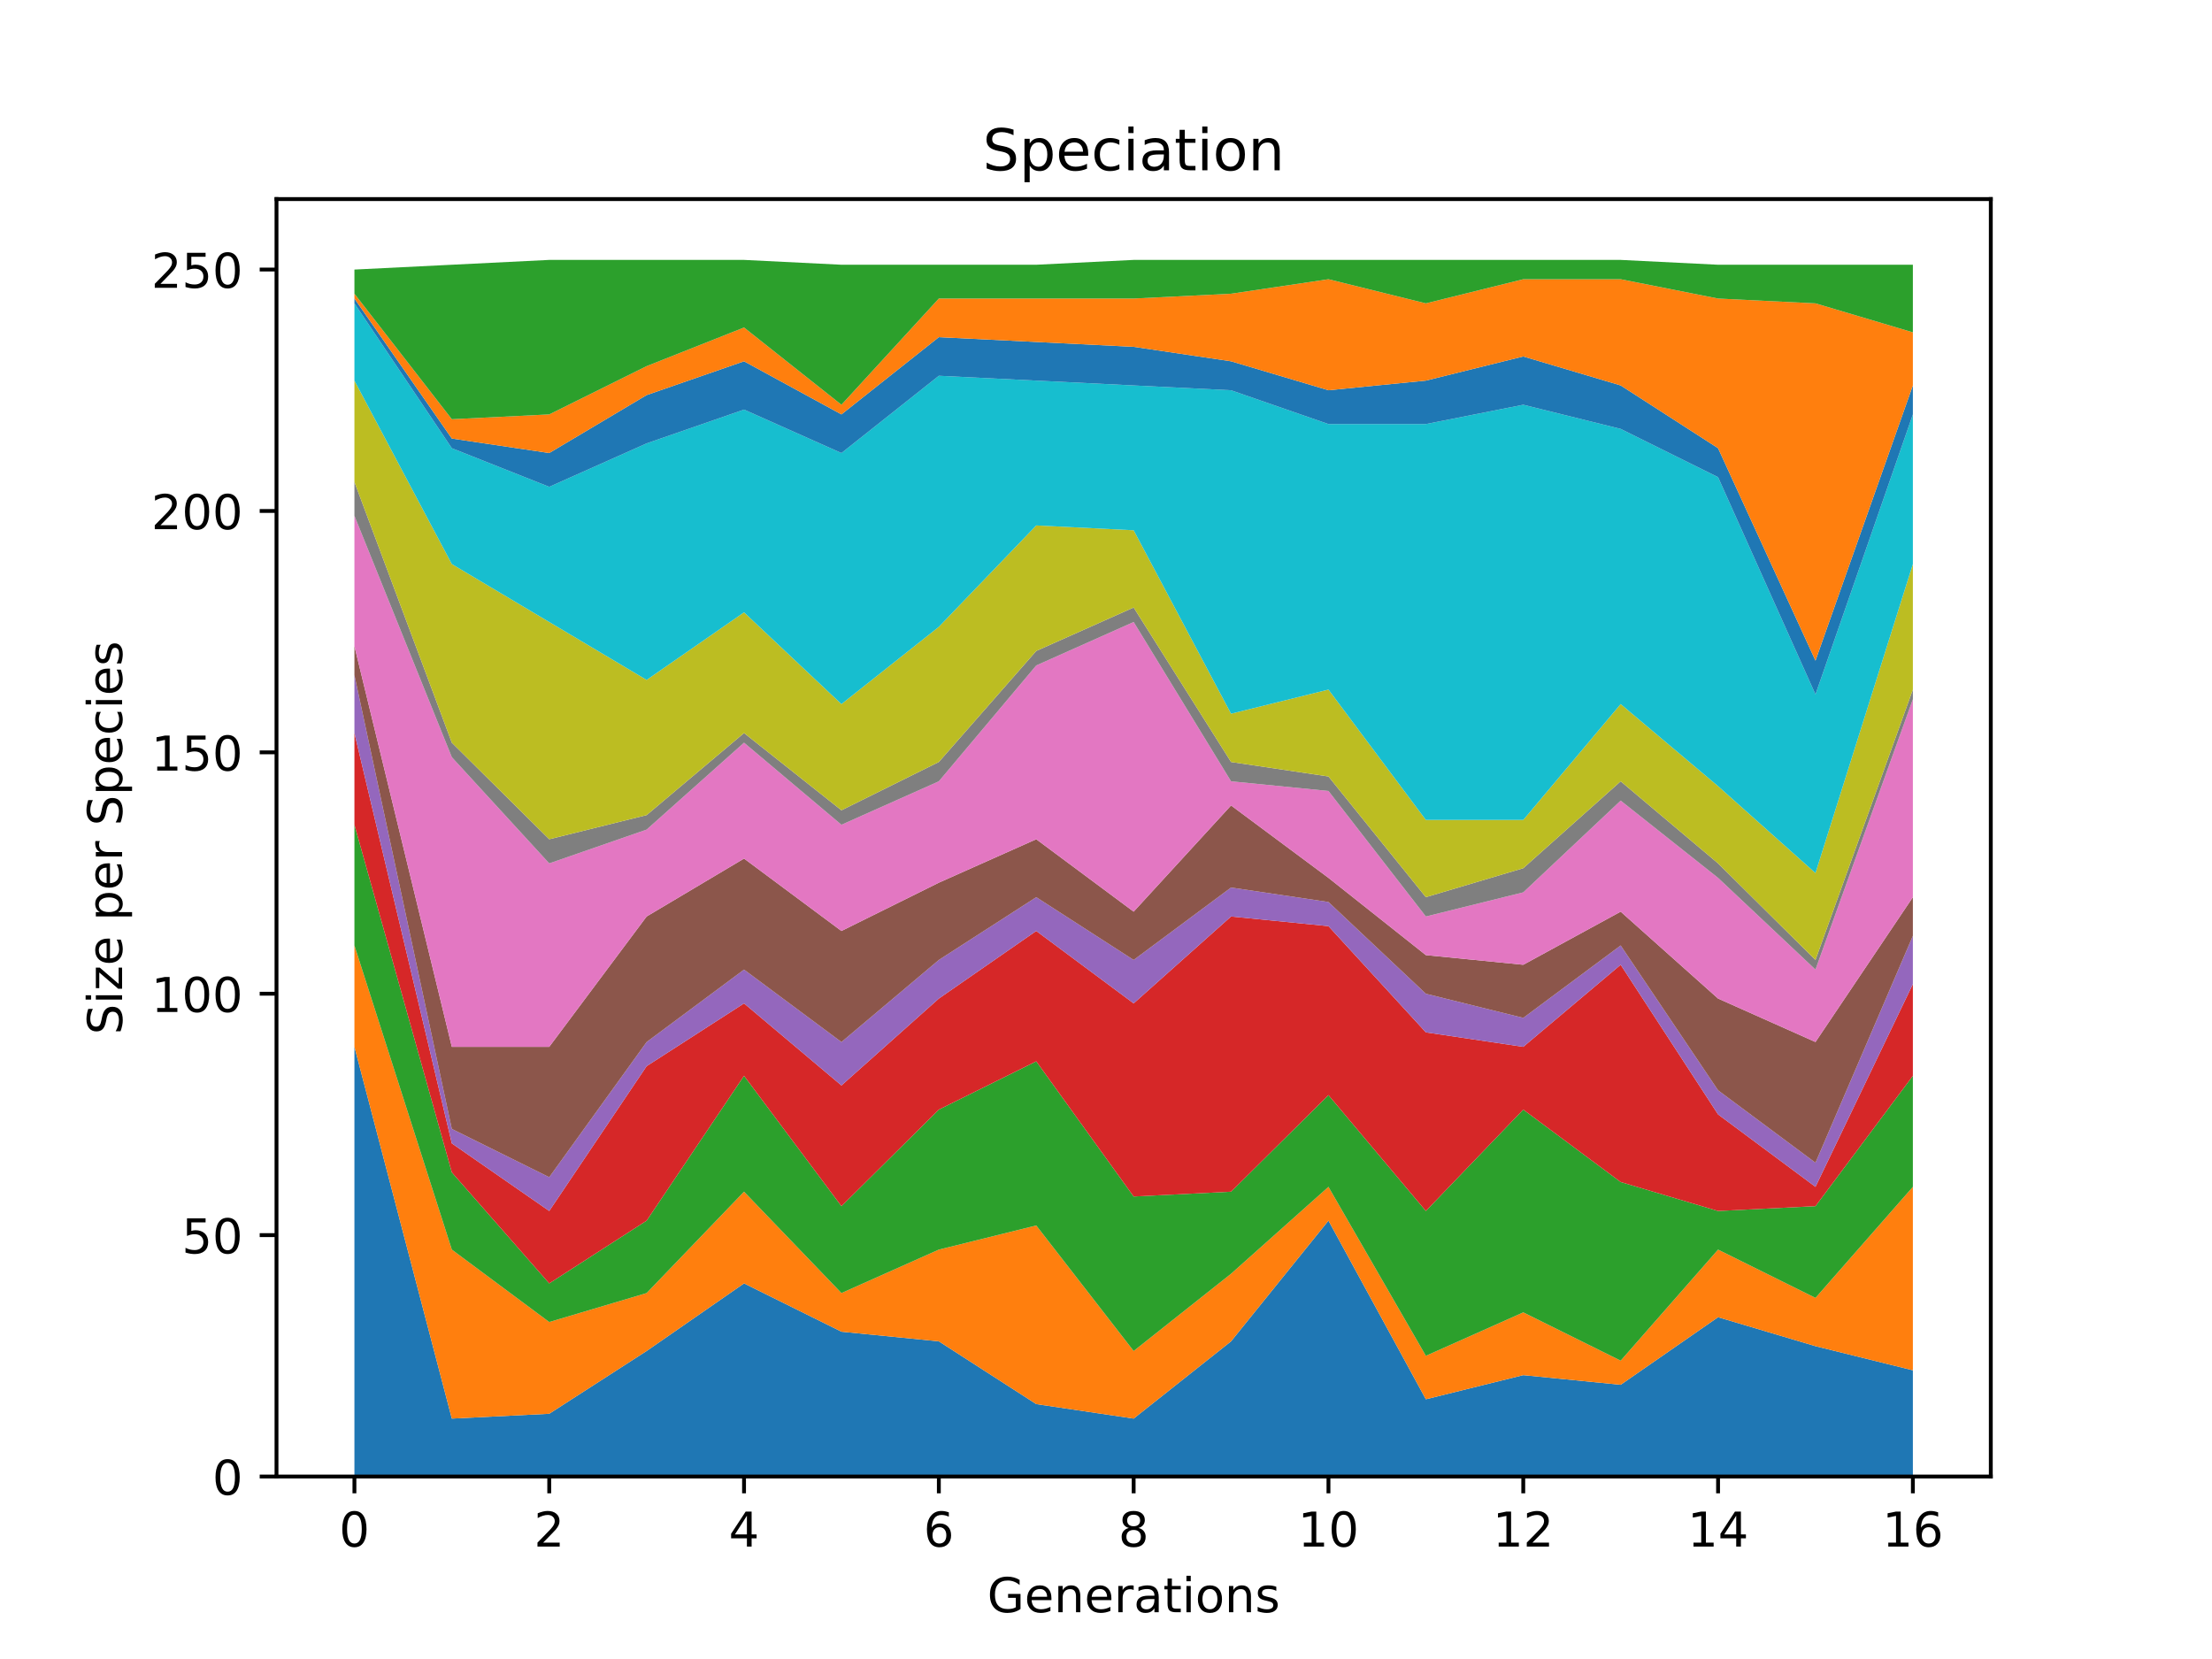 <?xml version="1.0" encoding="utf-8" standalone="no"?>
<!DOCTYPE svg PUBLIC "-//W3C//DTD SVG 1.1//EN"
  "http://www.w3.org/Graphics/SVG/1.1/DTD/svg11.dtd">
<!-- Created with matplotlib (https://matplotlib.org/) -->
<svg height="345.6pt" version="1.1" viewBox="0 0 460.8 345.6" width="460.8pt" xmlns="http://www.w3.org/2000/svg" xmlns:xlink="http://www.w3.org/1999/xlink">
 <defs>
  <style type="text/css">
*{stroke-linecap:butt;stroke-linejoin:round;}
  </style>
 </defs>
 <g id="figure_1">
  <g id="patch_1">
   <path d="M 0 345.6 
L 460.8 345.6 
L 460.8 0 
L 0 0 
z
" style="fill:#ffffff;"/>
  </g>
  <g id="axes_1">
   <g id="patch_2">
    <path d="M 57.6 307.584 
L 414.72 307.584 
L 414.72 41.472 
L 57.6 41.472 
z
" style="fill:#ffffff;"/>
   </g>
   <g id="PolyCollection_1">
    <path clip-path="url(#p63b3512444)" d="M 73.833 218.075 
L 73.833 307.584 
L 94.124 307.584 
L 114.415 307.584 
L 134.705 307.584 
L 154.996 307.584 
L 175.287 307.584 
L 195.578 307.584 
L 215.869 307.584 
L 236.16 307.584 
L 256.451 307.584 
L 276.742 307.584 
L 297.033 307.584 
L 317.324 307.584 
L 337.615 307.584 
L 357.905 307.584 
L 378.196 307.584 
L 398.487 307.584 
L 398.487 285.458 
L 398.487 285.458 
L 378.196 280.43 
L 357.905 274.395 
L 337.615 288.475 
L 317.324 286.464 
L 297.033 291.493 
L 276.742 254.281 
L 256.451 279.424 
L 236.16 295.515 
L 215.869 292.498 
L 195.578 279.424 
L 175.287 277.413 
L 154.996 267.355 
L 134.705 281.435 
L 114.415 294.51 
L 94.124 295.515 
L 73.833 218.075 
z
" style="fill:#1f77b4;"/>
   </g>
   <g id="PolyCollection_2">
    <path clip-path="url(#p63b3512444)" d="M 73.833 196.955 
L 73.833 218.075 
L 94.124 295.515 
L 114.415 294.51 
L 134.705 281.435 
L 154.996 267.355 
L 175.287 277.413 
L 195.578 279.424 
L 215.869 292.498 
L 236.16 295.515 
L 256.451 279.424 
L 276.742 254.281 
L 297.033 291.493 
L 317.324 286.464 
L 337.615 288.475 
L 357.905 274.395 
L 378.196 280.43 
L 398.487 285.458 
L 398.487 247.241 
L 398.487 247.241 
L 378.196 270.373 
L 357.905 260.315 
L 337.615 283.447 
L 317.324 273.39 
L 297.033 282.441 
L 276.742 247.241 
L 256.451 265.344 
L 236.16 281.435 
L 215.869 255.287 
L 195.578 260.315 
L 175.287 269.367 
L 154.996 248.247 
L 134.705 269.367 
L 114.415 275.401 
L 94.124 260.315 
L 73.833 196.955 
z
" style="fill:#ff7f0e;"/>
   </g>
   <g id="PolyCollection_3">
    <path clip-path="url(#p63b3512444)" d="M 73.833 171.813 
L 73.833 196.955 
L 94.124 260.315 
L 114.415 275.401 
L 134.705 269.367 
L 154.996 248.247 
L 175.287 269.367 
L 195.578 260.315 
L 215.869 255.287 
L 236.16 281.435 
L 256.451 265.344 
L 276.742 247.241 
L 297.033 282.441 
L 317.324 273.39 
L 337.615 283.447 
L 357.905 260.315 
L 378.196 270.373 
L 398.487 247.241 
L 398.487 224.11 
L 398.487 224.11 
L 378.196 251.264 
L 357.905 252.27 
L 337.615 246.235 
L 317.324 231.15 
L 297.033 252.27 
L 276.742 228.133 
L 256.451 248.247 
L 236.16 249.253 
L 215.869 221.093 
L 195.578 231.15 
L 175.287 251.264 
L 154.996 224.11 
L 134.705 254.281 
L 114.415 267.355 
L 94.124 244.224 
L 73.833 171.813 
z
" style="fill:#2ca02c;"/>
   </g>
   <g id="PolyCollection_4">
    <path clip-path="url(#p63b3512444)" d="M 73.833 152.704 
L 73.833 171.813 
L 94.124 244.224 
L 114.415 267.355 
L 134.705 254.281 
L 154.996 224.11 
L 175.287 251.264 
L 195.578 231.15 
L 215.869 221.093 
L 236.16 249.253 
L 256.451 248.247 
L 276.742 228.133 
L 297.033 252.27 
L 317.324 231.15 
L 337.615 246.235 
L 357.905 252.27 
L 378.196 251.264 
L 398.487 224.11 
L 398.487 205.001 
L 398.487 205.001 
L 378.196 247.241 
L 357.905 232.155 
L 337.615 200.978 
L 317.324 218.075 
L 297.033 215.058 
L 276.742 192.933 
L 256.451 190.921 
L 236.16 209.024 
L 215.869 193.938 
L 195.578 208.018 
L 175.287 226.121 
L 154.996 209.024 
L 134.705 222.098 
L 114.415 252.27 
L 94.124 238.19 
L 73.833 152.704 
z
" style="fill:#d62728;"/>
   </g>
   <g id="PolyCollection_5">
    <path clip-path="url(#p63b3512444)" d="M 73.833 140.635 
L 73.833 152.704 
L 94.124 238.19 
L 114.415 252.27 
L 134.705 222.098 
L 154.996 209.024 
L 175.287 226.121 
L 195.578 208.018 
L 215.869 193.938 
L 236.16 209.024 
L 256.451 190.921 
L 276.742 192.933 
L 297.033 215.058 
L 317.324 218.075 
L 337.615 200.978 
L 357.905 232.155 
L 378.196 247.241 
L 398.487 205.001 
L 398.487 194.944 
L 398.487 194.944 
L 378.196 242.213 
L 357.905 227.127 
L 337.615 196.955 
L 317.324 212.041 
L 297.033 207.013 
L 276.742 187.904 
L 256.451 184.887 
L 236.16 199.973 
L 215.869 186.898 
L 195.578 199.973 
L 175.287 217.07 
L 154.996 201.984 
L 134.705 217.07 
L 114.415 245.23 
L 94.124 235.173 
L 73.833 140.635 
z
" style="fill:#9467bd;"/>
   </g>
   <g id="PolyCollection_6">
    <path clip-path="url(#p63b3512444)" d="M 73.833 134.601 
L 73.833 140.635 
L 94.124 235.173 
L 114.415 245.23 
L 134.705 217.07 
L 154.996 201.984 
L 175.287 217.07 
L 195.578 199.973 
L 215.869 186.898 
L 236.16 199.973 
L 256.451 184.887 
L 276.742 187.904 
L 297.033 207.013 
L 317.324 212.041 
L 337.615 196.955 
L 357.905 227.127 
L 378.196 242.213 
L 398.487 194.944 
L 398.487 186.898 
L 398.487 186.898 
L 378.196 217.07 
L 357.905 208.018 
L 337.615 189.915 
L 317.324 200.978 
L 297.033 198.967 
L 276.742 182.875 
L 256.451 167.79 
L 236.16 189.915 
L 215.869 174.83 
L 195.578 183.881 
L 175.287 193.938 
L 154.996 178.853 
L 134.705 190.921 
L 114.415 218.075 
L 94.124 218.075 
L 73.833 134.601 
z
" style="fill:#8c564b;"/>
   </g>
   <g id="PolyCollection_7">
    <path clip-path="url(#p63b3512444)" d="M 73.833 107.447 
L 73.833 134.601 
L 94.124 218.075 
L 114.415 218.075 
L 134.705 190.921 
L 154.996 178.853 
L 175.287 193.938 
L 195.578 183.881 
L 215.869 174.83 
L 236.16 189.915 
L 256.451 167.79 
L 276.742 182.875 
L 297.033 198.967 
L 317.324 200.978 
L 337.615 189.915 
L 357.905 208.018 
L 378.196 217.07 
L 398.487 186.898 
L 398.487 145.664 
L 398.487 145.664 
L 378.196 201.984 
L 357.905 182.875 
L 337.615 166.784 
L 317.324 185.893 
L 297.033 190.921 
L 276.742 164.773 
L 256.451 162.761 
L 236.16 129.573 
L 215.869 138.624 
L 195.578 162.761 
L 175.287 171.813 
L 154.996 154.715 
L 134.705 172.818 
L 114.415 179.858 
L 94.124 157.733 
L 73.833 107.447 
z
" style="fill:#e377c2;"/>
   </g>
   <g id="PolyCollection_8">
    <path clip-path="url(#p63b3512444)" d="M 73.833 100.407 
L 73.833 107.447 
L 94.124 157.733 
L 114.415 179.858 
L 134.705 172.818 
L 154.996 154.715 
L 175.287 171.813 
L 195.578 162.761 
L 215.869 138.624 
L 236.16 129.573 
L 256.451 162.761 
L 276.742 164.773 
L 297.033 190.921 
L 317.324 185.893 
L 337.615 166.784 
L 357.905 182.875 
L 378.196 201.984 
L 398.487 145.664 
L 398.487 143.653 
L 398.487 143.653 
L 378.196 199.973 
L 357.905 179.858 
L 337.615 162.761 
L 317.324 180.864 
L 297.033 186.898 
L 276.742 161.755 
L 256.451 158.738 
L 236.16 126.555 
L 215.869 135.607 
L 195.578 158.738 
L 175.287 168.795 
L 154.996 152.704 
L 134.705 169.801 
L 114.415 174.83 
L 94.124 154.715 
L 73.833 100.407 
z
" style="fill:#7f7f7f;"/>
   </g>
   <g id="PolyCollection_9">
    <path clip-path="url(#p63b3512444)" d="M 73.833 79.287 
L 73.833 100.407 
L 94.124 154.715 
L 114.415 174.83 
L 134.705 169.801 
L 154.996 152.704 
L 175.287 168.795 
L 195.578 158.738 
L 215.869 135.607 
L 236.16 126.555 
L 256.451 158.738 
L 276.742 161.755 
L 297.033 186.898 
L 317.324 180.864 
L 337.615 162.761 
L 357.905 179.858 
L 378.196 199.973 
L 398.487 143.653 
L 398.487 117.504 
L 398.487 117.504 
L 378.196 181.87 
L 357.905 163.767 
L 337.615 146.67 
L 317.324 170.807 
L 297.033 170.807 
L 276.742 143.653 
L 256.451 148.681 
L 236.16 110.464 
L 215.869 109.458 
L 195.578 130.578 
L 175.287 146.67 
L 154.996 127.561 
L 134.705 141.641 
L 114.415 129.573 
L 94.124 117.504 
L 73.833 79.287 
z
" style="fill:#bcbd22;"/>
   </g>
   <g id="PolyCollection_10">
    <path clip-path="url(#p63b3512444)" d="M 73.833 63.195 
L 73.833 79.287 
L 94.124 117.504 
L 114.415 129.573 
L 134.705 141.641 
L 154.996 127.561 
L 175.287 146.67 
L 195.578 130.578 
L 215.869 109.458 
L 236.16 110.464 
L 256.451 148.681 
L 276.742 143.653 
L 297.033 170.807 
L 317.324 170.807 
L 337.615 146.67 
L 357.905 163.767 
L 378.196 181.87 
L 398.487 117.504 
L 398.487 86.327 
L 398.487 86.327 
L 378.196 144.658 
L 357.905 99.401 
L 337.615 89.344 
L 317.324 84.315 
L 297.033 88.338 
L 276.742 88.338 
L 256.451 81.298 
L 236.16 80.293 
L 215.869 79.287 
L 195.578 78.281 
L 175.287 94.373 
L 154.996 85.321 
L 134.705 92.361 
L 114.415 101.413 
L 94.124 93.367 
L 73.833 63.195 
z
" style="fill:#17becf;"/>
   </g>
   <g id="PolyCollection_11">
    <path clip-path="url(#p63b3512444)" d="M 73.833 62.19 
L 73.833 63.195 
L 94.124 93.367 
L 114.415 101.413 
L 134.705 92.361 
L 154.996 85.321 
L 175.287 94.373 
L 195.578 78.281 
L 215.869 79.287 
L 236.16 80.293 
L 256.451 81.298 
L 276.742 88.338 
L 297.033 88.338 
L 317.324 84.315 
L 337.615 89.344 
L 357.905 99.401 
L 378.196 144.658 
L 398.487 86.327 
L 398.487 80.293 
L 398.487 80.293 
L 378.196 137.618 
L 357.905 93.367 
L 337.615 80.293 
L 317.324 74.258 
L 297.033 79.287 
L 276.742 81.298 
L 256.451 75.264 
L 236.16 72.247 
L 215.869 71.241 
L 195.578 70.235 
L 175.287 86.327 
L 154.996 75.264 
L 134.705 82.304 
L 114.415 94.373 
L 94.124 91.355 
L 73.833 62.19 
z
" style="fill:#1f77b4;"/>
   </g>
   <g id="PolyCollection_12">
    <path clip-path="url(#p63b3512444)" d="M 73.833 61.184 
L 73.833 62.19 
L 94.124 91.355 
L 114.415 94.373 
L 134.705 82.304 
L 154.996 75.264 
L 175.287 86.327 
L 195.578 70.235 
L 215.869 71.241 
L 236.16 72.247 
L 256.451 75.264 
L 276.742 81.298 
L 297.033 79.287 
L 317.324 74.258 
L 337.615 80.293 
L 357.905 93.367 
L 378.196 137.618 
L 398.487 80.293 
L 398.487 69.23 
L 398.487 69.23 
L 378.196 63.195 
L 357.905 62.19 
L 337.615 58.167 
L 317.324 58.167 
L 297.033 63.195 
L 276.742 58.167 
L 256.451 61.184 
L 236.16 62.19 
L 215.869 62.19 
L 195.578 62.19 
L 175.287 84.315 
L 154.996 68.224 
L 134.705 76.27 
L 114.415 86.327 
L 94.124 87.333 
L 73.833 61.184 
z
" style="fill:#ff7f0e;"/>
   </g>
   <g id="PolyCollection_13">
    <path clip-path="url(#p63b3512444)" d="M 73.833 56.155 
L 73.833 61.184 
L 94.124 87.333 
L 114.415 86.327 
L 134.705 76.27 
L 154.996 68.224 
L 175.287 84.315 
L 195.578 62.19 
L 215.869 62.19 
L 236.16 62.19 
L 256.451 61.184 
L 276.742 58.167 
L 297.033 63.195 
L 317.324 58.167 
L 337.615 58.167 
L 357.905 62.19 
L 378.196 63.195 
L 398.487 69.23 
L 398.487 55.15 
L 398.487 55.15 
L 378.196 55.15 
L 357.905 55.15 
L 337.615 54.144 
L 317.324 54.144 
L 297.033 54.144 
L 276.742 54.144 
L 256.451 54.144 
L 236.16 54.144 
L 215.869 55.15 
L 195.578 55.15 
L 175.287 55.15 
L 154.996 54.144 
L 134.705 54.144 
L 114.415 54.144 
L 94.124 55.15 
L 73.833 56.155 
z
" style="fill:#2ca02c;"/>
   </g>
   <g id="matplotlib.axis_1">
    <g id="xtick_1">
     <g id="line2d_1">
      <defs>
       <path d="M 0 0 
L 0 3.5 
" id="ma7f9afbc39" style="stroke:#000000;stroke-width:0.8;"/>
      </defs>
      <g>
       <use style="stroke:#000000;stroke-width:0.8;" x="73.833" xlink:href="#ma7f9afbc39" y="307.584"/>
      </g>
     </g>
     <g id="text_1">
      <!-- 0 -->
      <defs>
       <path d="M 31.781 66.406 
Q 24.172 66.406 20.328 58.906 
Q 16.5 51.422 16.5 36.375 
Q 16.5 21.391 20.328 13.891 
Q 24.172 6.391 31.781 6.391 
Q 39.453 6.391 43.281 13.891 
Q 47.125 21.391 47.125 36.375 
Q 47.125 51.422 43.281 58.906 
Q 39.453 66.406 31.781 66.406 
z
M 31.781 74.219 
Q 44.047 74.219 50.516 64.516 
Q 56.984 54.828 56.984 36.375 
Q 56.984 17.969 50.516 8.266 
Q 44.047 -1.422 31.781 -1.422 
Q 19.531 -1.422 13.062 8.266 
Q 6.594 17.969 6.594 36.375 
Q 6.594 54.828 13.062 64.516 
Q 19.531 74.219 31.781 74.219 
z
" id="DejaVuSans-48"/>
      </defs>
      <g transform="translate(70.651 322.182)scale(0.1 -0.1)">
       <use xlink:href="#DejaVuSans-48"/>
      </g>
     </g>
    </g>
    <g id="xtick_2">
     <g id="line2d_2">
      <g>
       <use style="stroke:#000000;stroke-width:0.8;" x="114.415" xlink:href="#ma7f9afbc39" y="307.584"/>
      </g>
     </g>
     <g id="text_2">
      <!-- 2 -->
      <defs>
       <path d="M 19.188 8.297 
L 53.609 8.297 
L 53.609 0 
L 7.328 0 
L 7.328 8.297 
Q 12.938 14.109 22.625 23.891 
Q 32.328 33.688 34.812 36.531 
Q 39.547 41.844 41.422 45.531 
Q 43.312 49.219 43.312 52.781 
Q 43.312 58.594 39.234 62.25 
Q 35.156 65.922 28.609 65.922 
Q 23.969 65.922 18.812 64.312 
Q 13.672 62.703 7.812 59.422 
L 7.812 69.391 
Q 13.766 71.781 18.938 73 
Q 24.125 74.219 28.422 74.219 
Q 39.75 74.219 46.484 68.547 
Q 53.219 62.891 53.219 53.422 
Q 53.219 48.922 51.531 44.891 
Q 49.859 40.875 45.406 35.406 
Q 44.188 33.984 37.641 27.219 
Q 31.109 20.453 19.188 8.297 
z
" id="DejaVuSans-50"/>
      </defs>
      <g transform="translate(111.233 322.182)scale(0.1 -0.1)">
       <use xlink:href="#DejaVuSans-50"/>
      </g>
     </g>
    </g>
    <g id="xtick_3">
     <g id="line2d_3">
      <g>
       <use style="stroke:#000000;stroke-width:0.8;" x="154.996" xlink:href="#ma7f9afbc39" y="307.584"/>
      </g>
     </g>
     <g id="text_3">
      <!-- 4 -->
      <defs>
       <path d="M 37.797 64.312 
L 12.891 25.391 
L 37.797 25.391 
z
M 35.203 72.906 
L 47.609 72.906 
L 47.609 25.391 
L 58.016 25.391 
L 58.016 17.188 
L 47.609 17.188 
L 47.609 0 
L 37.797 0 
L 37.797 17.188 
L 4.891 17.188 
L 4.891 26.703 
z
" id="DejaVuSans-52"/>
      </defs>
      <g transform="translate(151.815 322.182)scale(0.1 -0.1)">
       <use xlink:href="#DejaVuSans-52"/>
      </g>
     </g>
    </g>
    <g id="xtick_4">
     <g id="line2d_4">
      <g>
       <use style="stroke:#000000;stroke-width:0.8;" x="195.578" xlink:href="#ma7f9afbc39" y="307.584"/>
      </g>
     </g>
     <g id="text_4">
      <!-- 6 -->
      <defs>
       <path d="M 33.016 40.375 
Q 26.375 40.375 22.484 35.828 
Q 18.609 31.297 18.609 23.391 
Q 18.609 15.531 22.484 10.953 
Q 26.375 6.391 33.016 6.391 
Q 39.656 6.391 43.531 10.953 
Q 47.406 15.531 47.406 23.391 
Q 47.406 31.297 43.531 35.828 
Q 39.656 40.375 33.016 40.375 
z
M 52.594 71.297 
L 52.594 62.312 
Q 48.875 64.062 45.094 64.984 
Q 41.312 65.922 37.594 65.922 
Q 27.828 65.922 22.672 59.328 
Q 17.531 52.734 16.797 39.406 
Q 19.672 43.656 24.016 45.922 
Q 28.375 48.188 33.594 48.188 
Q 44.578 48.188 50.953 41.516 
Q 57.328 34.859 57.328 23.391 
Q 57.328 12.156 50.688 5.359 
Q 44.047 -1.422 33.016 -1.422 
Q 20.359 -1.422 13.672 8.266 
Q 6.984 17.969 6.984 36.375 
Q 6.984 53.656 15.188 63.938 
Q 23.391 74.219 37.203 74.219 
Q 40.922 74.219 44.703 73.484 
Q 48.484 72.75 52.594 71.297 
z
" id="DejaVuSans-54"/>
      </defs>
      <g transform="translate(192.397 322.182)scale(0.1 -0.1)">
       <use xlink:href="#DejaVuSans-54"/>
      </g>
     </g>
    </g>
    <g id="xtick_5">
     <g id="line2d_5">
      <g>
       <use style="stroke:#000000;stroke-width:0.8;" x="236.16" xlink:href="#ma7f9afbc39" y="307.584"/>
      </g>
     </g>
     <g id="text_5">
      <!-- 8 -->
      <defs>
       <path d="M 31.781 34.625 
Q 24.75 34.625 20.719 30.859 
Q 16.703 27.094 16.703 20.516 
Q 16.703 13.922 20.719 10.156 
Q 24.75 6.391 31.781 6.391 
Q 38.812 6.391 42.859 10.172 
Q 46.922 13.969 46.922 20.516 
Q 46.922 27.094 42.891 30.859 
Q 38.875 34.625 31.781 34.625 
z
M 21.922 38.812 
Q 15.578 40.375 12.031 44.719 
Q 8.5 49.078 8.5 55.328 
Q 8.5 64.062 14.719 69.141 
Q 20.953 74.219 31.781 74.219 
Q 42.672 74.219 48.875 69.141 
Q 55.078 64.062 55.078 55.328 
Q 55.078 49.078 51.531 44.719 
Q 48 40.375 41.703 38.812 
Q 48.828 37.156 52.797 32.312 
Q 56.781 27.484 56.781 20.516 
Q 56.781 9.906 50.312 4.234 
Q 43.844 -1.422 31.781 -1.422 
Q 19.734 -1.422 13.25 4.234 
Q 6.781 9.906 6.781 20.516 
Q 6.781 27.484 10.781 32.312 
Q 14.797 37.156 21.922 38.812 
z
M 18.312 54.391 
Q 18.312 48.734 21.844 45.562 
Q 25.391 42.391 31.781 42.391 
Q 38.141 42.391 41.719 45.562 
Q 45.312 48.734 45.312 54.391 
Q 45.312 60.062 41.719 63.234 
Q 38.141 66.406 31.781 66.406 
Q 25.391 66.406 21.844 63.234 
Q 18.312 60.062 18.312 54.391 
z
" id="DejaVuSans-56"/>
      </defs>
      <g transform="translate(232.979 322.182)scale(0.1 -0.1)">
       <use xlink:href="#DejaVuSans-56"/>
      </g>
     </g>
    </g>
    <g id="xtick_6">
     <g id="line2d_6">
      <g>
       <use style="stroke:#000000;stroke-width:0.8;" x="276.742" xlink:href="#ma7f9afbc39" y="307.584"/>
      </g>
     </g>
     <g id="text_6">
      <!-- 10 -->
      <defs>
       <path d="M 12.406 8.297 
L 28.516 8.297 
L 28.516 63.922 
L 10.984 60.406 
L 10.984 69.391 
L 28.422 72.906 
L 38.281 72.906 
L 38.281 8.297 
L 54.391 8.297 
L 54.391 0 
L 12.406 0 
z
" id="DejaVuSans-49"/>
      </defs>
      <g transform="translate(270.379 322.182)scale(0.1 -0.1)">
       <use xlink:href="#DejaVuSans-49"/>
       <use x="63.623" xlink:href="#DejaVuSans-48"/>
      </g>
     </g>
    </g>
    <g id="xtick_7">
     <g id="line2d_7">
      <g>
       <use style="stroke:#000000;stroke-width:0.8;" x="317.324" xlink:href="#ma7f9afbc39" y="307.584"/>
      </g>
     </g>
     <g id="text_7">
      <!-- 12 -->
      <g transform="translate(310.961 322.182)scale(0.1 -0.1)">
       <use xlink:href="#DejaVuSans-49"/>
       <use x="63.623" xlink:href="#DejaVuSans-50"/>
      </g>
     </g>
    </g>
    <g id="xtick_8">
     <g id="line2d_8">
      <g>
       <use style="stroke:#000000;stroke-width:0.8;" x="357.905" xlink:href="#ma7f9afbc39" y="307.584"/>
      </g>
     </g>
     <g id="text_8">
      <!-- 14 -->
      <g transform="translate(351.543 322.182)scale(0.1 -0.1)">
       <use xlink:href="#DejaVuSans-49"/>
       <use x="63.623" xlink:href="#DejaVuSans-52"/>
      </g>
     </g>
    </g>
    <g id="xtick_9">
     <g id="line2d_9">
      <g>
       <use style="stroke:#000000;stroke-width:0.8;" x="398.487" xlink:href="#ma7f9afbc39" y="307.584"/>
      </g>
     </g>
     <g id="text_9">
      <!-- 16 -->
      <g transform="translate(392.125 322.182)scale(0.1 -0.1)">
       <use xlink:href="#DejaVuSans-49"/>
       <use x="63.623" xlink:href="#DejaVuSans-54"/>
      </g>
     </g>
    </g>
    <g id="text_10">
     <!-- Generations -->
     <defs>
      <path d="M 59.516 10.406 
L 59.516 29.984 
L 43.406 29.984 
L 43.406 38.094 
L 69.281 38.094 
L 69.281 6.781 
Q 63.578 2.734 56.688 0.656 
Q 49.812 -1.422 42 -1.422 
Q 24.906 -1.422 15.25 8.562 
Q 5.609 18.562 5.609 36.375 
Q 5.609 54.25 15.25 64.234 
Q 24.906 74.219 42 74.219 
Q 49.125 74.219 55.547 72.453 
Q 61.969 70.703 67.391 67.281 
L 67.391 56.781 
Q 61.922 61.422 55.766 63.766 
Q 49.609 66.109 42.828 66.109 
Q 29.438 66.109 22.719 58.641 
Q 16.016 51.172 16.016 36.375 
Q 16.016 21.625 22.719 14.156 
Q 29.438 6.688 42.828 6.688 
Q 48.047 6.688 52.141 7.594 
Q 56.25 8.5 59.516 10.406 
z
" id="DejaVuSans-71"/>
      <path d="M 56.203 29.594 
L 56.203 25.203 
L 14.891 25.203 
Q 15.484 15.922 20.484 11.062 
Q 25.484 6.203 34.422 6.203 
Q 39.594 6.203 44.453 7.469 
Q 49.312 8.734 54.109 11.281 
L 54.109 2.781 
Q 49.266 0.734 44.188 -0.344 
Q 39.109 -1.422 33.891 -1.422 
Q 20.797 -1.422 13.156 6.188 
Q 5.516 13.812 5.516 26.812 
Q 5.516 40.234 12.766 48.109 
Q 20.016 56 32.328 56 
Q 43.359 56 49.781 48.891 
Q 56.203 41.797 56.203 29.594 
z
M 47.219 32.234 
Q 47.125 39.594 43.094 43.984 
Q 39.062 48.391 32.422 48.391 
Q 24.906 48.391 20.391 44.141 
Q 15.875 39.891 15.188 32.172 
z
" id="DejaVuSans-101"/>
      <path d="M 54.891 33.016 
L 54.891 0 
L 45.906 0 
L 45.906 32.719 
Q 45.906 40.484 42.875 44.328 
Q 39.844 48.188 33.797 48.188 
Q 26.516 48.188 22.312 43.547 
Q 18.109 38.922 18.109 30.906 
L 18.109 0 
L 9.078 0 
L 9.078 54.688 
L 18.109 54.688 
L 18.109 46.188 
Q 21.344 51.125 25.703 53.562 
Q 30.078 56 35.797 56 
Q 45.219 56 50.047 50.172 
Q 54.891 44.344 54.891 33.016 
z
" id="DejaVuSans-110"/>
      <path d="M 41.109 46.297 
Q 39.594 47.172 37.812 47.578 
Q 36.031 48 33.891 48 
Q 26.266 48 22.188 43.047 
Q 18.109 38.094 18.109 28.812 
L 18.109 0 
L 9.078 0 
L 9.078 54.688 
L 18.109 54.688 
L 18.109 46.188 
Q 20.953 51.172 25.484 53.578 
Q 30.031 56 36.531 56 
Q 37.453 56 38.578 55.875 
Q 39.703 55.766 41.062 55.516 
z
" id="DejaVuSans-114"/>
      <path d="M 34.281 27.484 
Q 23.391 27.484 19.188 25 
Q 14.984 22.516 14.984 16.5 
Q 14.984 11.719 18.141 8.906 
Q 21.297 6.109 26.703 6.109 
Q 34.188 6.109 38.703 11.406 
Q 43.219 16.703 43.219 25.484 
L 43.219 27.484 
z
M 52.203 31.203 
L 52.203 0 
L 43.219 0 
L 43.219 8.297 
Q 40.141 3.328 35.547 0.953 
Q 30.953 -1.422 24.312 -1.422 
Q 15.922 -1.422 10.953 3.297 
Q 6 8.016 6 15.922 
Q 6 25.141 12.172 29.828 
Q 18.359 34.516 30.609 34.516 
L 43.219 34.516 
L 43.219 35.406 
Q 43.219 41.609 39.141 45 
Q 35.062 48.391 27.688 48.391 
Q 23 48.391 18.547 47.266 
Q 14.109 46.141 10.016 43.891 
L 10.016 52.203 
Q 14.938 54.109 19.578 55.047 
Q 24.219 56 28.609 56 
Q 40.484 56 46.344 49.844 
Q 52.203 43.703 52.203 31.203 
z
" id="DejaVuSans-97"/>
      <path d="M 18.312 70.219 
L 18.312 54.688 
L 36.812 54.688 
L 36.812 47.703 
L 18.312 47.703 
L 18.312 18.016 
Q 18.312 11.328 20.141 9.422 
Q 21.969 7.516 27.594 7.516 
L 36.812 7.516 
L 36.812 0 
L 27.594 0 
Q 17.188 0 13.234 3.875 
Q 9.281 7.766 9.281 18.016 
L 9.281 47.703 
L 2.688 47.703 
L 2.688 54.688 
L 9.281 54.688 
L 9.281 70.219 
z
" id="DejaVuSans-116"/>
      <path d="M 9.422 54.688 
L 18.406 54.688 
L 18.406 0 
L 9.422 0 
z
M 9.422 75.984 
L 18.406 75.984 
L 18.406 64.594 
L 9.422 64.594 
z
" id="DejaVuSans-105"/>
      <path d="M 30.609 48.391 
Q 23.391 48.391 19.188 42.75 
Q 14.984 37.109 14.984 27.297 
Q 14.984 17.484 19.156 11.844 
Q 23.344 6.203 30.609 6.203 
Q 37.797 6.203 41.984 11.859 
Q 46.188 17.531 46.188 27.297 
Q 46.188 37.016 41.984 42.703 
Q 37.797 48.391 30.609 48.391 
z
M 30.609 56 
Q 42.328 56 49.016 48.375 
Q 55.719 40.766 55.719 27.297 
Q 55.719 13.875 49.016 6.219 
Q 42.328 -1.422 30.609 -1.422 
Q 18.844 -1.422 12.172 6.219 
Q 5.516 13.875 5.516 27.297 
Q 5.516 40.766 12.172 48.375 
Q 18.844 56 30.609 56 
z
" id="DejaVuSans-111"/>
      <path d="M 44.281 53.078 
L 44.281 44.578 
Q 40.484 46.531 36.375 47.5 
Q 32.281 48.484 27.875 48.484 
Q 21.188 48.484 17.844 46.438 
Q 14.5 44.391 14.5 40.281 
Q 14.5 37.156 16.891 35.375 
Q 19.281 33.594 26.516 31.984 
L 29.594 31.297 
Q 39.156 29.25 43.188 25.516 
Q 47.219 21.781 47.219 15.094 
Q 47.219 7.469 41.188 3.016 
Q 35.156 -1.422 24.609 -1.422 
Q 20.219 -1.422 15.453 -0.562 
Q 10.688 0.297 5.422 2 
L 5.422 11.281 
Q 10.406 8.688 15.234 7.391 
Q 20.062 6.109 24.812 6.109 
Q 31.156 6.109 34.562 8.281 
Q 37.984 10.453 37.984 14.406 
Q 37.984 18.062 35.516 20.016 
Q 33.062 21.969 24.703 23.781 
L 21.578 24.516 
Q 13.234 26.266 9.516 29.906 
Q 5.812 33.547 5.812 39.891 
Q 5.812 47.609 11.281 51.797 
Q 16.75 56 26.812 56 
Q 31.781 56 36.172 55.266 
Q 40.578 54.547 44.281 53.078 
z
" id="DejaVuSans-115"/>
     </defs>
     <g transform="translate(205.662 335.861)scale(0.1 -0.1)">
      <use xlink:href="#DejaVuSans-71"/>
      <use x="77.49" xlink:href="#DejaVuSans-101"/>
      <use x="139.014" xlink:href="#DejaVuSans-110"/>
      <use x="202.393" xlink:href="#DejaVuSans-101"/>
      <use x="263.916" xlink:href="#DejaVuSans-114"/>
      <use x="305.029" xlink:href="#DejaVuSans-97"/>
      <use x="366.309" xlink:href="#DejaVuSans-116"/>
      <use x="405.518" xlink:href="#DejaVuSans-105"/>
      <use x="433.301" xlink:href="#DejaVuSans-111"/>
      <use x="494.482" xlink:href="#DejaVuSans-110"/>
      <use x="557.861" xlink:href="#DejaVuSans-115"/>
     </g>
    </g>
   </g>
   <g id="matplotlib.axis_2">
    <g id="ytick_1">
     <g id="line2d_10">
      <defs>
       <path d="M 0 0 
L -3.5 0 
" id="mdae73669df" style="stroke:#000000;stroke-width:0.8;"/>
      </defs>
      <g>
       <use style="stroke:#000000;stroke-width:0.8;" x="57.6" xlink:href="#mdae73669df" y="307.584"/>
      </g>
     </g>
     <g id="text_11">
      <!-- 0 -->
      <g transform="translate(44.237 311.383)scale(0.1 -0.1)">
       <use xlink:href="#DejaVuSans-48"/>
      </g>
     </g>
    </g>
    <g id="ytick_2">
     <g id="line2d_11">
      <g>
       <use style="stroke:#000000;stroke-width:0.8;" x="57.6" xlink:href="#mdae73669df" y="257.298"/>
      </g>
     </g>
     <g id="text_12">
      <!-- 50 -->
      <defs>
       <path d="M 10.797 72.906 
L 49.516 72.906 
L 49.516 64.594 
L 19.828 64.594 
L 19.828 46.734 
Q 21.969 47.469 24.109 47.828 
Q 26.266 48.188 28.422 48.188 
Q 40.625 48.188 47.75 41.5 
Q 54.891 34.812 54.891 23.391 
Q 54.891 11.625 47.562 5.094 
Q 40.234 -1.422 26.906 -1.422 
Q 22.312 -1.422 17.547 -0.641 
Q 12.797 0.141 7.719 1.703 
L 7.719 11.625 
Q 12.109 9.234 16.797 8.062 
Q 21.484 6.891 26.703 6.891 
Q 35.156 6.891 40.078 11.328 
Q 45.016 15.766 45.016 23.391 
Q 45.016 31 40.078 35.438 
Q 35.156 39.891 26.703 39.891 
Q 22.75 39.891 18.812 39.016 
Q 14.891 38.141 10.797 36.281 
z
" id="DejaVuSans-53"/>
      </defs>
      <g transform="translate(37.875 261.098)scale(0.1 -0.1)">
       <use xlink:href="#DejaVuSans-53"/>
       <use x="63.623" xlink:href="#DejaVuSans-48"/>
      </g>
     </g>
    </g>
    <g id="ytick_3">
     <g id="line2d_12">
      <g>
       <use style="stroke:#000000;stroke-width:0.8;" x="57.6" xlink:href="#mdae73669df" y="207.013"/>
      </g>
     </g>
     <g id="text_13">
      <!-- 100 -->
      <g transform="translate(31.512 210.812)scale(0.1 -0.1)">
       <use xlink:href="#DejaVuSans-49"/>
       <use x="63.623" xlink:href="#DejaVuSans-48"/>
       <use x="127.246" xlink:href="#DejaVuSans-48"/>
      </g>
     </g>
    </g>
    <g id="ytick_4">
     <g id="line2d_13">
      <g>
       <use style="stroke:#000000;stroke-width:0.8;" x="57.6" xlink:href="#mdae73669df" y="156.727"/>
      </g>
     </g>
     <g id="text_14">
      <!-- 150 -->
      <g transform="translate(31.512 160.526)scale(0.1 -0.1)">
       <use xlink:href="#DejaVuSans-49"/>
       <use x="63.623" xlink:href="#DejaVuSans-53"/>
       <use x="127.246" xlink:href="#DejaVuSans-48"/>
      </g>
     </g>
    </g>
    <g id="ytick_5">
     <g id="line2d_14">
      <g>
       <use style="stroke:#000000;stroke-width:0.8;" x="57.6" xlink:href="#mdae73669df" y="106.441"/>
      </g>
     </g>
     <g id="text_15">
      <!-- 200 -->
      <g transform="translate(31.512 110.24)scale(0.1 -0.1)">
       <use xlink:href="#DejaVuSans-50"/>
       <use x="63.623" xlink:href="#DejaVuSans-48"/>
       <use x="127.246" xlink:href="#DejaVuSans-48"/>
      </g>
     </g>
    </g>
    <g id="ytick_6">
     <g id="line2d_15">
      <g>
       <use style="stroke:#000000;stroke-width:0.8;" x="57.6" xlink:href="#mdae73669df" y="56.155"/>
      </g>
     </g>
     <g id="text_16">
      <!-- 250 -->
      <g transform="translate(31.512 59.955)scale(0.1 -0.1)">
       <use xlink:href="#DejaVuSans-50"/>
       <use x="63.623" xlink:href="#DejaVuSans-53"/>
       <use x="127.246" xlink:href="#DejaVuSans-48"/>
      </g>
     </g>
    </g>
    <g id="text_17">
     <!-- Size per Species -->
     <defs>
      <path d="M 53.516 70.516 
L 53.516 60.891 
Q 47.906 63.578 42.922 64.891 
Q 37.938 66.219 33.297 66.219 
Q 25.25 66.219 20.875 63.094 
Q 16.5 59.969 16.5 54.203 
Q 16.5 49.359 19.406 46.891 
Q 22.312 44.438 30.422 42.922 
L 36.375 41.703 
Q 47.406 39.594 52.656 34.297 
Q 57.906 29 57.906 20.125 
Q 57.906 9.516 50.797 4.047 
Q 43.703 -1.422 29.984 -1.422 
Q 24.812 -1.422 18.969 -0.25 
Q 13.141 0.922 6.891 3.219 
L 6.891 13.375 
Q 12.891 10.016 18.656 8.297 
Q 24.422 6.594 29.984 6.594 
Q 38.422 6.594 43.016 9.906 
Q 47.609 13.234 47.609 19.391 
Q 47.609 24.75 44.312 27.781 
Q 41.016 30.812 33.5 32.328 
L 27.484 33.5 
Q 16.453 35.688 11.516 40.375 
Q 6.594 45.062 6.594 53.422 
Q 6.594 63.094 13.406 68.656 
Q 20.219 74.219 32.172 74.219 
Q 37.312 74.219 42.625 73.281 
Q 47.953 72.359 53.516 70.516 
z
" id="DejaVuSans-83"/>
      <path d="M 5.516 54.688 
L 48.188 54.688 
L 48.188 46.484 
L 14.406 7.172 
L 48.188 7.172 
L 48.188 0 
L 4.297 0 
L 4.297 8.203 
L 38.094 47.516 
L 5.516 47.516 
z
" id="DejaVuSans-122"/>
      <path id="DejaVuSans-32"/>
      <path d="M 18.109 8.203 
L 18.109 -20.797 
L 9.078 -20.797 
L 9.078 54.688 
L 18.109 54.688 
L 18.109 46.391 
Q 20.953 51.266 25.266 53.625 
Q 29.594 56 35.594 56 
Q 45.562 56 51.781 48.094 
Q 58.016 40.188 58.016 27.297 
Q 58.016 14.406 51.781 6.484 
Q 45.562 -1.422 35.594 -1.422 
Q 29.594 -1.422 25.266 0.953 
Q 20.953 3.328 18.109 8.203 
z
M 48.688 27.297 
Q 48.688 37.203 44.609 42.844 
Q 40.531 48.484 33.406 48.484 
Q 26.266 48.484 22.188 42.844 
Q 18.109 37.203 18.109 27.297 
Q 18.109 17.391 22.188 11.75 
Q 26.266 6.109 33.406 6.109 
Q 40.531 6.109 44.609 11.75 
Q 48.688 17.391 48.688 27.297 
z
" id="DejaVuSans-112"/>
      <path d="M 48.781 52.594 
L 48.781 44.188 
Q 44.969 46.297 41.141 47.344 
Q 37.312 48.391 33.406 48.391 
Q 24.656 48.391 19.812 42.844 
Q 14.984 37.312 14.984 27.297 
Q 14.984 17.281 19.812 11.734 
Q 24.656 6.203 33.406 6.203 
Q 37.312 6.203 41.141 7.25 
Q 44.969 8.297 48.781 10.406 
L 48.781 2.094 
Q 45.016 0.344 40.984 -0.531 
Q 36.969 -1.422 32.422 -1.422 
Q 20.062 -1.422 12.781 6.344 
Q 5.516 14.109 5.516 27.297 
Q 5.516 40.672 12.859 48.328 
Q 20.219 56 33.016 56 
Q 37.156 56 41.109 55.141 
Q 45.062 54.297 48.781 52.594 
z
" id="DejaVuSans-99"/>
     </defs>
     <g transform="translate(25.433 215.521)rotate(-90)scale(0.1 -0.1)">
      <use xlink:href="#DejaVuSans-83"/>
      <use x="63.477" xlink:href="#DejaVuSans-105"/>
      <use x="91.26" xlink:href="#DejaVuSans-122"/>
      <use x="143.75" xlink:href="#DejaVuSans-101"/>
      <use x="205.273" xlink:href="#DejaVuSans-32"/>
      <use x="237.061" xlink:href="#DejaVuSans-112"/>
      <use x="300.537" xlink:href="#DejaVuSans-101"/>
      <use x="362.061" xlink:href="#DejaVuSans-114"/>
      <use x="403.174" xlink:href="#DejaVuSans-32"/>
      <use x="434.961" xlink:href="#DejaVuSans-83"/>
      <use x="498.438" xlink:href="#DejaVuSans-112"/>
      <use x="561.914" xlink:href="#DejaVuSans-101"/>
      <use x="623.438" xlink:href="#DejaVuSans-99"/>
      <use x="678.418" xlink:href="#DejaVuSans-105"/>
      <use x="706.201" xlink:href="#DejaVuSans-101"/>
      <use x="767.725" xlink:href="#DejaVuSans-115"/>
     </g>
    </g>
   </g>
   <g id="patch_3">
    <path d="M 57.6 307.584 
L 57.6 41.472 
" style="fill:none;stroke:#000000;stroke-linecap:square;stroke-linejoin:miter;stroke-width:0.8;"/>
   </g>
   <g id="patch_4">
    <path d="M 414.72 307.584 
L 414.72 41.472 
" style="fill:none;stroke:#000000;stroke-linecap:square;stroke-linejoin:miter;stroke-width:0.8;"/>
   </g>
   <g id="patch_5">
    <path d="M 57.6 307.584 
L 414.72 307.584 
" style="fill:none;stroke:#000000;stroke-linecap:square;stroke-linejoin:miter;stroke-width:0.8;"/>
   </g>
   <g id="patch_6">
    <path d="M 57.6 41.472 
L 414.72 41.472 
" style="fill:none;stroke:#000000;stroke-linecap:square;stroke-linejoin:miter;stroke-width:0.8;"/>
   </g>
   <g id="text_18">
    <!-- Speciation -->
    <g transform="translate(204.714 35.472)scale(0.12 -0.12)">
     <use xlink:href="#DejaVuSans-83"/>
     <use x="63.477" xlink:href="#DejaVuSans-112"/>
     <use x="126.953" xlink:href="#DejaVuSans-101"/>
     <use x="188.477" xlink:href="#DejaVuSans-99"/>
     <use x="243.457" xlink:href="#DejaVuSans-105"/>
     <use x="271.24" xlink:href="#DejaVuSans-97"/>
     <use x="332.52" xlink:href="#DejaVuSans-116"/>
     <use x="371.729" xlink:href="#DejaVuSans-105"/>
     <use x="399.512" xlink:href="#DejaVuSans-111"/>
     <use x="460.693" xlink:href="#DejaVuSans-110"/>
    </g>
   </g>
  </g>
 </g>
 <defs>
  <clipPath id="p63b3512444">
   <rect height="266.112" width="357.12" x="57.6" y="41.472"/>
  </clipPath>
 </defs>
</svg>
